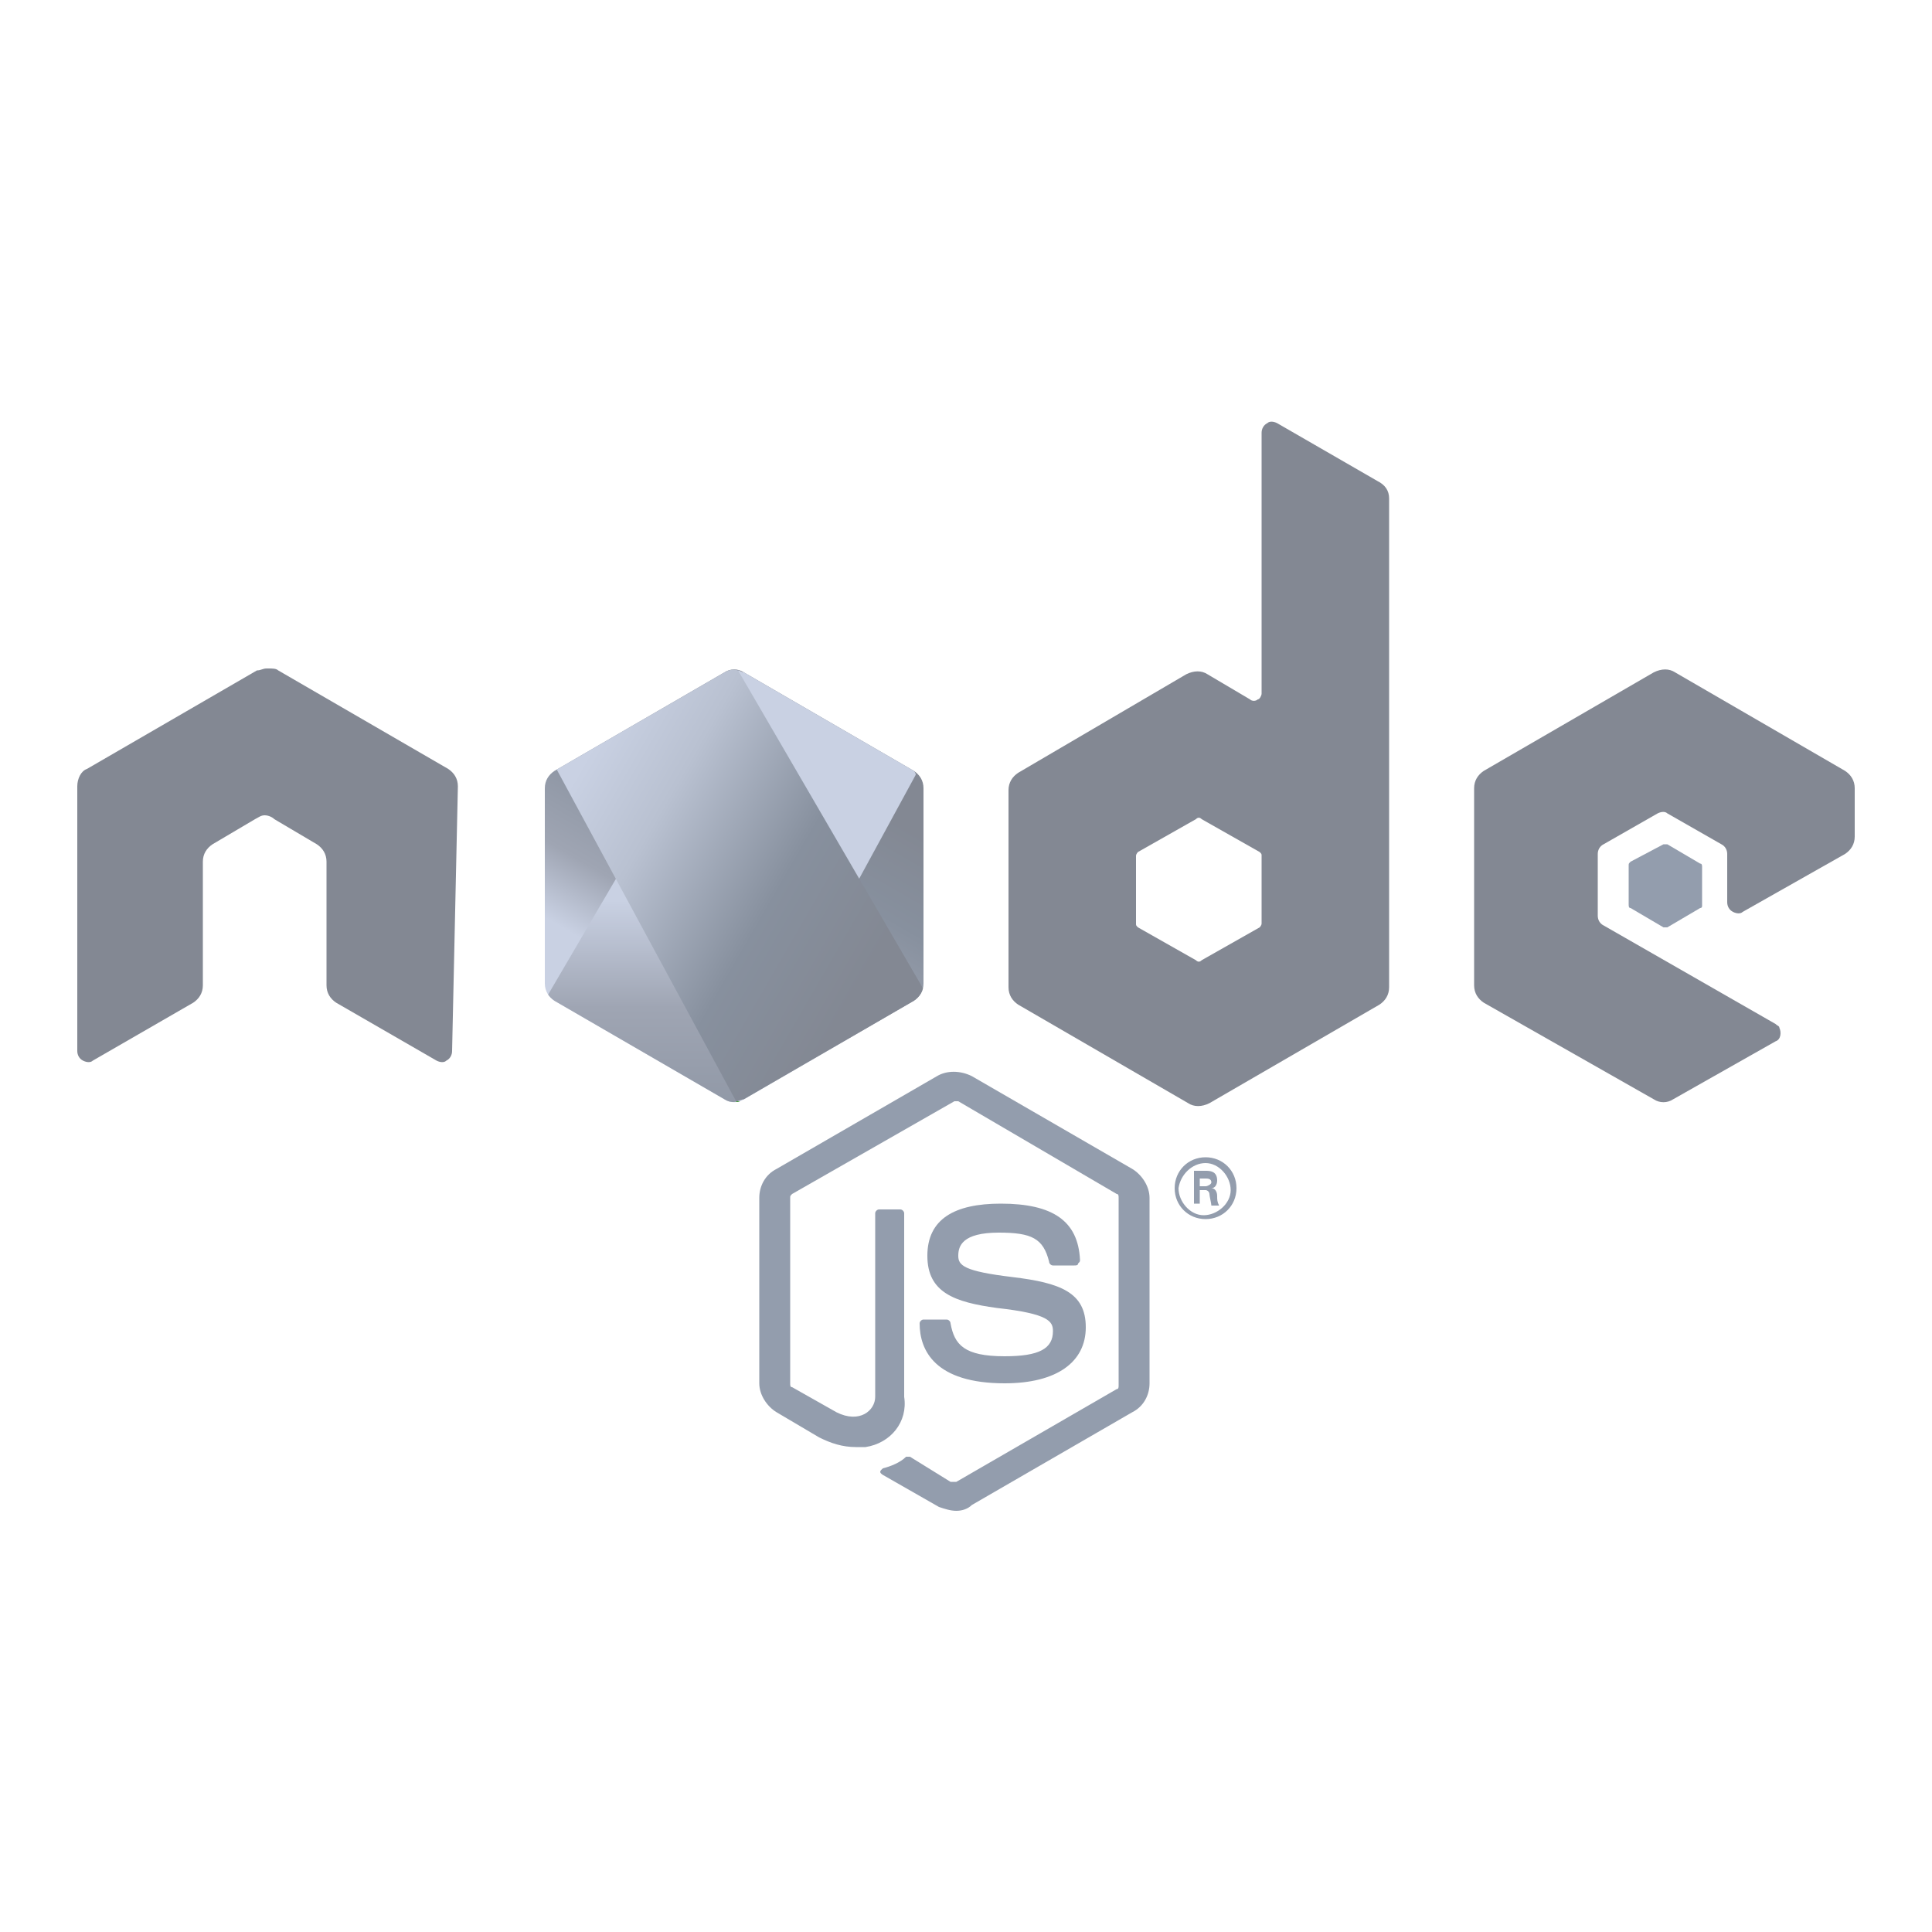 <?xml version="1.0" encoding="UTF-8"?> <!-- Generator: Adobe Illustrator 21.1.0, SVG Export Plug-In . SVG Version: 6.00 Build 0) --> <svg xmlns="http://www.w3.org/2000/svg" xmlns:xlink="http://www.w3.org/1999/xlink" id="Layer_1" x="0px" y="0px" viewBox="0 0 100 100" style="enable-background:new 0 0 100 100;" xml:space="preserve"> <style type="text/css"> .st0{fill:#939DAD;} .st1{fill:#838893;} .st2{fill:url(#_Clipping_Path_2_1_);} .st3{clip-path:url(#SVGID_2_);} .st4{fill:none;} .st5{fill:url(#SVGID_3_);} .st6{fill:url(#SVGID_4_);} .st7{fill:url(#SVGID_5_);} .st8{fill:url(#SVGID_6_);} .st9{fill:url(#SVGID_7_);} .st10{fill:url(#SVGID_8_);} </style> <title>Untitled-2</title> <path class="st0" d="M49.5,78.2c-0.3,0-0.6-0.1-0.9-0.2l-2.8-1.6c-0.4-0.2-0.2-0.3-0.1-0.4c0.4-0.1,0.9-0.3,1.2-0.6 c0.1,0,0.1,0,0.2,0l2.1,1.3c0.1,0,0.2,0,0.3,0l8.3-4.8c0.1,0,0.1-0.1,0.1-0.2V62c0-0.1,0-0.2-0.1-0.2L49.6,57c-0.1,0-0.2,0-0.2,0 L41,61.8c-0.1,0.1-0.1,0.1-0.1,0.2v9.6c0,0.1,0,0.2,0.1,0.2l2.3,1.3c1.2,0.6,2-0.1,2-0.8v-9.5c0-0.1,0.1-0.2,0.2-0.2h0h1.1 c0.1,0,0.2,0.1,0.2,0.2c0,0,0,0,0,0v9.5c0.2,1.3-0.7,2.4-2,2.6c-0.2,0-0.3,0-0.5,0c-0.7,0-1.3-0.2-1.9-0.5l-2.2-1.3 c-0.5-0.3-0.9-0.9-0.9-1.5V62c0-0.6,0.3-1.2,0.9-1.5l8.3-4.8c0.5-0.3,1.2-0.3,1.8,0l8.3,4.8c0.5,0.3,0.9,0.9,0.9,1.5v9.6 c0,0.6-0.3,1.2-0.9,1.5l-8.3,4.8C50.1,78.1,49.8,78.2,49.5,78.2z"></path> <path class="st0" d="M52,71.6c-3.6,0-4.4-1.7-4.4-3.1c0-0.1,0.1-0.2,0.2-0.2H49c0.1,0,0.2,0.1,0.2,0.2c0.2,1.1,0.7,1.7,2.8,1.7 c1.8,0,2.5-0.4,2.5-1.3c0-0.5-0.2-0.9-2.9-1.2C49.4,67.4,48,66.9,48,65s1.4-2.7,3.8-2.7c2.7,0,4,0.9,4.1,2.9c0,0.1,0,0.1-0.1,0.2 c0,0.1-0.1,0.1-0.2,0.1h-1.1c-0.1,0-0.2-0.1-0.2-0.2c-0.3-1.2-0.9-1.5-2.6-1.5c-1.9,0-2.1,0.7-2.1,1.2s0.3,0.8,2.8,1.1 s3.8,0.8,3.8,2.6S54.7,71.6,52,71.6z"></path> <path class="st0" d="M64,61.5c0,0.9-0.7,1.6-1.6,1.6s-1.6-0.7-1.6-1.6s0.7-1.6,1.6-1.6h0C63.3,59.9,64,60.6,64,61.5z M61,61.5 c0,0.7,0.6,1.4,1.3,1.4c0.7,0,1.4-0.6,1.4-1.3c0-0.7-0.6-1.4-1.3-1.4c0,0,0,0,0,0C61.7,60.2,61.1,60.8,61,61.5L61,61.5z M61.8,60.6 h0.6c0.2,0,0.6,0,0.6,0.5c0,0.2-0.1,0.4-0.3,0.4c0.2,0,0.3,0.2,0.3,0.4c0,0.2,0,0.3,0.1,0.5h-0.4c0-0.1-0.1-0.5-0.1-0.6 c0-0.1-0.1-0.2-0.2-0.2c0,0,0,0,0,0h-0.3v0.7h-0.3V60.6z M62.1,61.4h0.3c0.1,0,0.3-0.1,0.3-0.2c0,0,0,0,0,0c0-0.2-0.2-0.2-0.3-0.2 h-0.3V61.4z"></path> <path class="st1" d="M23.7,40.7c0-0.4-0.2-0.7-0.5-0.9l-8.8-5.1c-0.1-0.1-0.3-0.1-0.5-0.1h-0.1c-0.2,0-0.3,0.1-0.5,0.1l-8.8,5.1 C4.2,39.9,4,40.3,4,40.7v13.7c0,0.2,0.1,0.4,0.3,0.5c0.2,0.1,0.4,0.1,0.5,0l5.2-3c0.3-0.2,0.5-0.5,0.5-0.9v-6.4 c0-0.4,0.2-0.7,0.5-0.9l2.2-1.3c0.2-0.1,0.3-0.2,0.5-0.2c0.2,0,0.4,0.1,0.5,0.2l2.2,1.3c0.3,0.2,0.5,0.5,0.5,0.9v6.4 c0,0.4,0.2,0.7,0.5,0.9l5.2,3c0.2,0.1,0.4,0.1,0.5,0c0.2-0.1,0.3-0.3,0.3-0.5L23.7,40.7z"></path> <path class="st1" d="M66.1,21.9c-0.2-0.1-0.4-0.1-0.5,0c-0.2,0.1-0.3,0.3-0.3,0.5v13.5c0,0.1-0.1,0.3-0.2,0.3 c-0.1,0.1-0.3,0.1-0.4,0l-2.2-1.3c-0.3-0.2-0.7-0.2-1.1,0L52.7,40c-0.3,0.2-0.5,0.5-0.5,0.9v10.2c0,0.4,0.2,0.7,0.5,0.9l8.8,5.1 c0.3,0.2,0.7,0.2,1.1,0l8.8-5.1c0.3-0.2,0.5-0.5,0.5-0.9V25.8c0-0.4-0.2-0.7-0.6-0.9L66.1,21.9z M65.3,47.8c0,0.1-0.1,0.2-0.1,0.2 l-3,1.7c-0.1,0.1-0.2,0.1-0.3,0l-3-1.7c-0.1-0.1-0.1-0.1-0.1-0.2v-3.5c0-0.1,0.1-0.2,0.1-0.2l3-1.7c0.1-0.1,0.2-0.1,0.3,0l3,1.7 c0.1,0.1,0.1,0.1,0.1,0.2V47.8z"></path> <path class="st1" d="M95.5,44.2c0.3-0.2,0.5-0.5,0.5-0.9v-2.5c0-0.4-0.2-0.7-0.5-0.9l-8.8-5.1c-0.3-0.2-0.7-0.2-1.1,0l-8.8,5.1 c-0.3,0.2-0.5,0.5-0.5,0.9V51c0,0.4,0.2,0.7,0.5,0.9l8.8,5c0.3,0.2,0.7,0.2,1,0l5.3-3c0.3-0.1,0.3-0.5,0.2-0.7 c0-0.1-0.1-0.1-0.2-0.2L83,47.9c-0.2-0.1-0.3-0.3-0.3-0.5v-3.2c0-0.2,0.1-0.4,0.3-0.5l2.8-1.6c0.2-0.1,0.4-0.1,0.5,0l2.8,1.6 c0.2,0.1,0.3,0.3,0.3,0.5v2.5c0,0.2,0.1,0.4,0.3,0.5c0.2,0.1,0.4,0.1,0.5,0L95.5,44.2z"></path> <path class="st0" d="M86.1,43.7c0.1,0,0.1,0,0.2,0l1.7,1c0.1,0,0.1,0.1,0.1,0.2v2c0,0,0,0.1-0.1,0.1l-1.7,1c-0.1,0-0.1,0-0.2,0 l-1.7-1c-0.1,0-0.1-0.1-0.1-0.2v-2c0-0.1,0-0.1,0.1-0.2L86.1,43.7z"></path> <linearGradient id="_Clipping_Path_2_1_" gradientUnits="userSpaceOnUse" x1="34.012" y1="49.339" x2="42.722" y2="64.425" gradientTransform="matrix(1 0 0 -1 0 102)"> <stop offset="9.000000e-02" style="stop-color:#C9D1E3"></stop> <stop offset="0.29" style="stop-color:#9FA5B3"></stop> <stop offset="0.6" style="stop-color:#87909E"></stop> <stop offset="0.86" style="stop-color:#838893"></stop> </linearGradient> <path id="_Clipping_Path_2" class="st2" d="M38.5,34.8c-0.3-0.2-0.7-0.2-1,0l-8.8,5.1c-0.3,0.2-0.5,0.5-0.5,0.9v10.1 c0,0.4,0.2,0.7,0.5,0.9l8.8,5.1c0.3,0.2,0.7,0.2,1,0l8.8-5.1c0.3-0.2,0.5-0.5,0.5-0.9V40.8c0-0.4-0.2-0.7-0.5-0.9L38.5,34.8z"></path> <g> <defs> <path id="SVGID_1_" d="M38.5,34.8c-0.3-0.2-0.7-0.2-1,0l-8.8,5.1c-0.3,0.2-0.5,0.5-0.5,0.9v10.1c0,0.4,0.2,0.7,0.5,0.9l8.8,5.1 c0.3,0.2,0.7,0.2,1,0l8.8-5.1c0.3-0.2,0.5-0.5,0.5-0.9V40.8c0-0.4-0.2-0.7-0.5-0.9L38.5,34.8z"></path> </defs> <clipPath id="SVGID_2_"> <use xlink:href="#SVGID_1_" style="overflow:visible;"></use> </clipPath> <g class="st3"> <path class="st4" d="M37.4,34.8l-8.8,5.1c-0.3,0.2-0.6,0.5-0.6,0.9v10.1c0,0.2,0.1,0.5,0.3,0.7l9.9-16.9 C37.9,34.7,37.7,34.7,37.4,34.8z"></path> <path class="st4" d="M38.2,57c0.1,0,0.2-0.1,0.2-0.1l8.8-5.1c0.3-0.2,0.5-0.5,0.5-0.9V40.8c0-0.3-0.1-0.5-0.3-0.7L38.2,57z"></path> <linearGradient id="SVGID_3_" gradientUnits="userSpaceOnUse" x1="37.915" y1="57.869" x2="37.915" y2="30.196" gradientTransform="matrix(1 0 0 -1 0 102)"> <stop offset="9.000000e-02" style="stop-color:#C9D1E3"></stop> <stop offset="0.29" style="stop-color:#9FA5B3"></stop> <stop offset="0.6" style="stop-color:#87909E"></stop> <stop offset="0.86" style="stop-color:#838893"></stop> </linearGradient> <path class="st5" d="M47.3,39.9l-8.8-5.1c-0.1,0-0.2-0.1-0.3-0.1l-9.9,16.9c0.1,0.1,0.2,0.2,0.3,0.2l8.8,5.1 c0.3,0.1,0.5,0.2,0.8,0.1l9.2-16.9C47.4,40,47.3,39.9,47.3,39.9z"></path> <path class="st4" d="M47.8,50.9V40.8c0-0.4-0.2-0.7-0.6-0.9l-8.8-5.1c-0.1-0.1-0.2-0.1-0.3-0.1l9.6,16.5 C47.8,51.1,47.8,51,47.8,50.9z"></path> <path class="st4" d="M28.6,39.9c-0.3,0.2-0.6,0.5-0.6,0.9v10.1c0,0.4,0.2,0.7,0.6,0.9l8.8,5.1c0.2,0.1,0.4,0.2,0.7,0.1L28.6,39.9 L28.6,39.9z"></path> <linearGradient id="SVGID_4_" gradientUnits="userSpaceOnUse" x1="27.82" y1="68.98" x2="48.08" y2="68.98" gradientTransform="matrix(1 0 0 -1 0 102)"> <stop offset="9.000000e-02" style="stop-color:#6ABF4B"></stop> <stop offset="0.29" style="stop-color:#63B649"></stop> <stop offset="0.6" style="stop-color:#529F44"></stop> <stop offset="0.86" style="stop-color:#3F873F"></stop> </linearGradient> <polygon class="st6" points="37.1,33 37,33 37.2,33 "></polygon> <linearGradient id="SVGID_5_" gradientUnits="userSpaceOnUse" x1="27.562" y1="62.227" x2="47.994" y2="50.43" gradientTransform="matrix(1 0 0 -1 0 102)"> <stop offset="9.000000e-02" style="stop-color:#C9D1E3"></stop> <stop offset="0.29" style="stop-color:#B9C1D1"></stop> <stop offset="0.6" style="stop-color:#87909E"></stop> <stop offset="0.86" style="stop-color:#838893"></stop> </linearGradient> <path class="st7" d="M47.3,51.9c0.3-0.2,0.4-0.4,0.5-0.7l-9.6-16.5c-0.3-0.1-0.5,0-0.7,0.1l-8.7,5L38.1,57c0.1,0,0.3-0.1,0.4-0.1 L47.3,51.9z"></path> <linearGradient id="SVGID_6_" gradientUnits="userSpaceOnUse" x1="27.82" y1="50.34" x2="48.08" y2="50.34" gradientTransform="matrix(1 0 0 -1 0 102)"> <stop offset="9.000000e-02" style="stop-color:#6ABF4B"></stop> <stop offset="0.29" style="stop-color:#63B649"></stop> <stop offset="0.6" style="stop-color:#529F44"></stop> <stop offset="0.86" style="stop-color:#3F873F"></stop> </linearGradient> <polygon class="st8" points="48.1,51.7 48,51.6 48,51.7 "></polygon> <linearGradient id="SVGID_7_" gradientUnits="userSpaceOnUse" x1="27.82" y1="47.725" x2="48.08" y2="47.725" gradientTransform="matrix(1 0 0 -1 0 102)"> <stop offset="9.000000e-02" style="stop-color:#6ABF4B"></stop> <stop offset="0.29" style="stop-color:#63B649"></stop> <stop offset="0.6" style="stop-color:#529F44"></stop> <stop offset="0.86" style="stop-color:#3F873F"></stop> </linearGradient> <path class="st9" d="M47.3,51.9l-8.8,5.1C38.4,57,38.2,57,38.1,57l0.2,0.3l9.7-5.6v-0.1l-0.2-0.4C47.7,51.5,47.5,51.7,47.3,51.9z"></path> <linearGradient id="SVGID_8_" gradientUnits="userSpaceOnUse" x1="51.031" y1="63.874" x2="38.531" y2="38.385" gradientTransform="matrix(1 0 0 -1 0 102)"> <stop offset="0" style="stop-color:#3F873F"></stop> <stop offset="0.33" style="stop-color:#3F8B3D"></stop> <stop offset="0.64" style="stop-color:#3E9637"></stop> <stop offset="0.93" style="stop-color:#3DA92E"></stop> <stop offset="1" style="stop-color:#3DAE2B"></stop> </linearGradient> <path class="st10" d="M47.3,51.9l-8.8,5.1C38.4,57,38.2,57,38.1,57l0.2,0.3l9.7-5.6v-0.1l-0.2-0.4C47.7,51.5,47.5,51.7,47.3,51.9z "></path> </g> </g> </svg> 